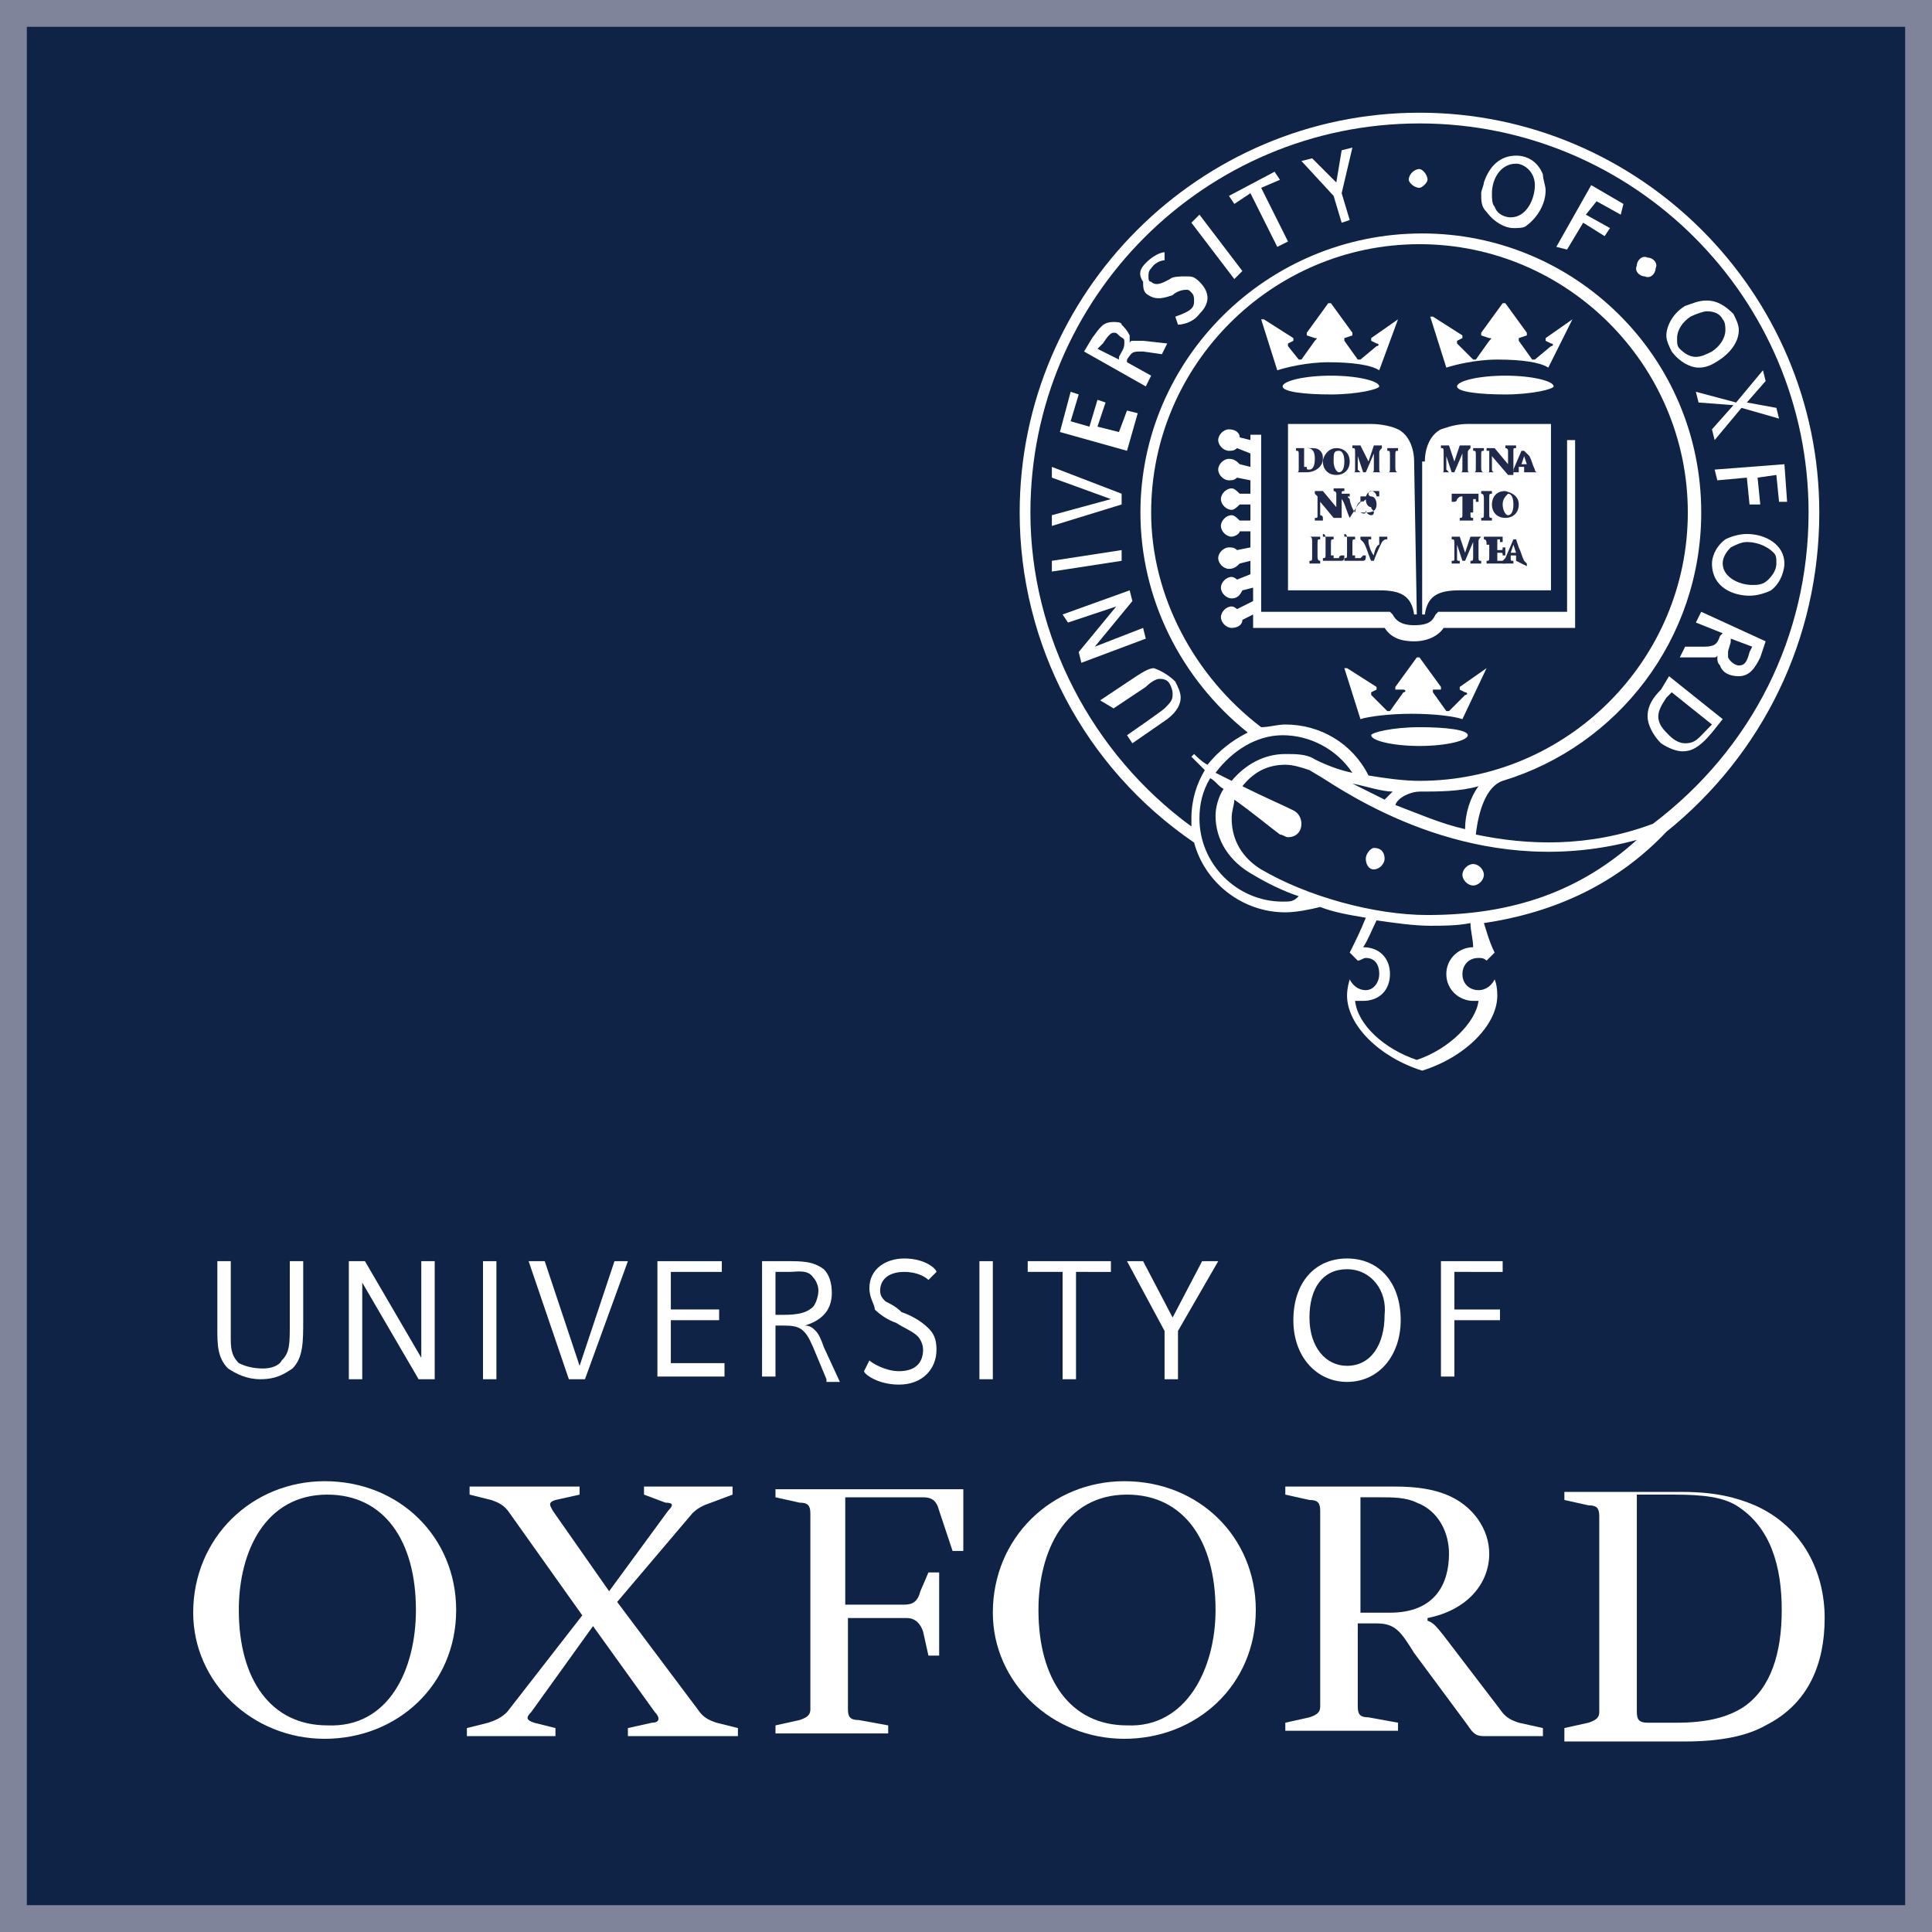 <?xml version="1.0" encoding="utf-8"?>
<!-- Generator: Adobe Illustrator 19.0.0, SVG Export Plug-In . SVG Version: 6.00 Build 0)  -->
<!DOCTYPE svg PUBLIC "-//W3C//DTD SVG 1.1//EN" "http://www.w3.org/Graphics/SVG/1.1/DTD/svg11.dtd">
<svg version="1.1" id="Layer_1" xmlns="http://www.w3.org/2000/svg" xmlns:xlink="http://www.w3.org/1999/xlink" x="0px" y="0px"
	 viewBox="0 0 72 72" enable-background="new 0 0 72 72" xml:space="preserve">
<rect x="0" y="0" width="72" height="72" fill="#333333" stroke="none"/>
<g id="XMLID_2_">
	<rect id="XMLID_183_" x="0.5" y="0.5" fill="#0E2346" stroke="#7F849A" stroke-miterlimit="10" width="71" height="71"/>
	<g id="XMLID_141_">
		<g id="XMLID_168_">
			<path id="XMLID_180_" fill="#FFFFFF" d="M17,60c0,2.8-2.2,4.8-4.9,4.8c-2.7,0-4.9-2.1-4.9-4.7c0-2.8,2.2-4.9,4.9-4.9
				C14.9,55.2,17,57.3,17,60L17,60L17,60z M15.5,60c0-2.6-1.2-4.3-3.3-4.3c-2.3,0-3.3,2.1-3.3,4.3c0,2.6,1.2,4.3,3.3,4.3
				C14.5,64.4,15.5,62.2,15.5,60L15.5,60L15.5,60z"/>
			<path id="XMLID_177_" fill="#FFFFFF" d="M46.8,60c0,2.8-2.2,4.8-4.9,4.8c-2.7,0-4.9-2.1-4.9-4.7c0-2.8,2.2-4.9,4.9-4.9
				C44.7,55.2,46.8,57.3,46.8,60L46.8,60L46.8,60z M45.3,60c0-2.6-1.2-4.3-3.3-4.3c-2.3,0-3.3,2.1-3.3,4.3c0,2.6,1.2,4.3,3.3,4.3
				C44.2,64.4,45.3,62.2,45.3,60L45.3,60L45.3,60z"/>
			<path id="XMLID_174_" fill="#FFFFFF" d="M50.6,60.1h1.2c1.7,0,2.2-1.1,2.2-2.2c0-0.8-0.4-1.6-1.2-1.9c-0.4-0.2-0.9-0.2-1.4-0.2
				h-0.7V60.1L50.6,60.1z M52.7,61.6c-0.5-0.8-0.7-1.1-1.4-1.1h-0.7v3.1c0,0.3,0.1,0.4,0.4,0.4l1.1,0.2v0.3h-4.2v-0.3l0.9-0.2
				c0.3-0.1,0.4-0.2,0.4-0.4v-7.3c0-0.3-0.1-0.4-0.4-0.4l-0.9-0.2v-0.3H52c0.8,0,1.4,0.1,1.9,0.3c1,0.4,1.6,1.3,1.6,2.2
				c0,1.1-0.8,2.1-2.3,2.4v0.1c0.3,0.1,0.4,0.3,1.4,1.6l1.3,1.7c0.2,0.3,0.4,0.4,0.7,0.5l0.9,0.2v0.3h-2.2c-0.3,0-0.4-0.1-0.6-0.4
				L52.7,61.6L52.7,61.6z"/>
			<path id="XMLID_173_" fill="#FFFFFF" d="M34.6,58.6h0.4v3.1h-0.4l-0.2-0.9c-0.1-0.3-0.3-0.5-0.6-0.5h-2.2v3.4
				c0,0.3,0.1,0.4,0.4,0.4l1.1,0.2v0.3h-4.2v-0.3l0.9-0.2c0.3-0.1,0.4-0.2,0.4-0.4v-7.3c0-0.3-0.1-0.4-0.4-0.4l-0.9-0.2v-0.3h7v2.3
				h-0.4L35,56.3c-0.1-0.4-0.3-0.5-0.6-0.5h-2.9v4h2.2c0.3,0,0.5-0.1,0.6-0.5L34.6,58.6L34.6,58.6z"/>
			<path id="XMLID_170_" fill="#FFFFFF" d="M58.3,64.7v-0.3l0.9-0.2c0.3-0.1,0.4-0.2,0.4-0.4v-7.3c0-0.3-0.1-0.4-0.4-0.4l-0.9-0.2
				v-0.3h4.4c1.2,0,2,0.2,2.7,0.5c1.8,0.8,2.6,2.5,2.6,4.2c0,1.7-0.6,3.2-2.2,4c-0.7,0.4-1.7,0.6-3,0.6H58.3L58.3,64.7z M61,55.8v8
				c0,0.3,0.1,0.4,0.4,0.4h1.1c1.1,0,1.9-0.2,2.5-0.6c1-0.7,1.4-2,1.4-3.6c0-1.6-0.4-3.1-1.7-3.9c-0.5-0.3-1.2-0.4-2.3-0.4H61
				L61,55.8z"/>
			<path id="XMLID_169_" fill="#FFFFFF" d="M20.7,64.4v0.3h-3.3v-0.3l0.8-0.2c0.3-0.1,0.5-0.2,0.7-0.4l2.8-3.6L19,56.4
				c-0.2-0.3-0.4-0.4-0.7-0.5l-0.8-0.2v-0.3h4.1v0.3l-0.9,0.2c-0.3,0.1-0.2,0.2-0.1,0.4l2.1,3h0l2.2-3c0.2-0.2,0.2-0.3-0.1-0.3
				L24,55.7v-0.3h3.3v0.3L26.5,56c-0.3,0.1-0.5,0.2-0.7,0.4L23,59.7l3,4c0.2,0.3,0.4,0.4,0.7,0.5l0.8,0.2v0.3h-4.1v-0.3l0.9-0.2
				c0.3,0,0.3-0.2,0.1-0.4l-2.3-3.2h0l-2.3,3.2c-0.2,0.2-0.2,0.3,0.1,0.4L20.7,64.4L20.7,64.4z"/>
		</g>
		<path id="XMLID_166_" fill="#FFFFFF" d="M10.9,51c-0.3,0.2-0.6,0.4-1.2,0.4c-0.5,0-0.9-0.2-1.2-0.4c-0.4-0.4-0.4-0.9-0.4-1.5V47
			h0.5v2.8c0,0.4,0,0.7,0.3,1C9.1,50.9,9.4,51,9.8,51c0.3,0,0.6-0.1,0.7-0.3c0.3-0.3,0.3-0.6,0.3-1.4V47h0.5v2.2
			C11.3,50,11.3,50.6,10.9,51z"/>
		<path id="XMLID_164_" fill="#FFFFFF" d="M15.6,51.4l-2.1-3.6l0,3.6H13V47h0.6l2.1,3.6l0-3.6h0.5v4.4H15.6z"/>
		<path id="XMLID_162_" fill="#FFFFFF" d="M18,51.4V47h0.5v4.4H18z"/>
		<path id="XMLID_160_" fill="#FFFFFF" d="M21.8,51.4h-0.6L19.7,47h0.6l1.3,3.9l1.3-3.9h0.5L21.8,51.4z"/>
		<path id="XMLID_158_" fill="#FFFFFF" d="M24.5,51.4V47h2.4v0.4h-1.9v1.4h1.8v0.4h-1.8v1.6H27v0.5H24.5z"/>
		<path id="XMLID_155_" fill="#FFFFFF" d="M30.3,47.6c-0.2-0.3-0.6-0.2-0.9-0.2h-0.5V49h0.2c0.4,0,0.9,0,1.2-0.3
			c0.1-0.1,0.2-0.4,0.2-0.6C30.5,47.9,30.4,47.7,30.3,47.6z M30.8,51.4l-0.5-1.2c-0.3-0.7-0.5-0.8-1.1-0.8h-0.3v1.9h-0.5V47h0.9
			c0.6,0,1,0,1.4,0.3c0.2,0.2,0.3,0.5,0.3,0.9c0,0.3-0.1,0.6-0.3,0.8c-0.2,0.2-0.4,0.3-0.7,0.4c0.2,0,0.3,0.1,0.4,0.2
			c0.1,0.1,0.2,0.3,0.3,0.6l0.6,1.3H30.8z"/>
		<path id="XMLID_153_" fill="#FFFFFF" d="M36.5,51.4V47H37v4.4H36.5z"/>
		<path id="XMLID_151_" fill="#FFFFFF" d="M40.1,47.4v4h-0.5v-4h-1.3V47h3.1v0.4H40.1z"/>
		<path id="XMLID_149_" fill="#FFFFFF" d="M43.9,49.6v1.8h-0.5v-1.8L42,47h0.6l1.1,2.1l1.1-2.1h0.6L43.9,49.6z"/>
		<path id="XMLID_146_" fill="#FFFFFF" d="M50.2,47.3c-0.9,0-1.4,0.7-1.4,1.8c0,1.1,0.6,1.8,1.4,1.8c0.9,0,1.4-0.8,1.4-1.9
			C51.7,48.1,51.1,47.3,50.2,47.3z M50.2,51.5c-1.1,0-2-0.9-2-2.3c0-1.4,0.8-2.3,2-2.3c1.2,0,2,0.9,2,2.3
			C52.2,50.5,51.4,51.5,50.2,51.5z"/>
		<path id="XMLID_144_" fill="#FFFFFF" d="M54.2,47.4v1.4h1.7v0.4h-1.7v2.1h-0.5V47H56v0.4H54.2z"/>
		<path id="XMLID_142_" fill="#FFFFFF" d="M32.4,48c0-0.7,0.6-1.1,1.3-1.1c0.8,0,1.2,0.4,1.2,0.5l-0.3,0.3c-0.1-0.1-0.4-0.3-0.9-0.3
			c-0.6,0-0.9,0.3-0.9,0.7c0,0.2,0.1,0.3,0.2,0.4c0.2,0.1,0.4,0.2,0.6,0.4c0.3,0.1,0.7,0.3,1,0.6c0.2,0.2,0.3,0.4,0.3,0.8
			c0,0.7-0.5,1.3-1.4,1.3c-0.8,0-1.3-0.4-1.3-0.5l0.2-0.4c0.1,0.1,0.6,0.4,1.1,0.4c0.7,0,0.9-0.4,0.9-0.8c0-0.2-0.1-0.4-0.2-0.5
			c-0.2-0.2-0.5-0.3-0.8-0.5c-0.3-0.1-0.6-0.3-0.8-0.5C32.6,48.6,32.4,48.4,32.4,48z"/>
	</g>
	<g id="XMLID_3_">
		<path id="XMLID_140_" fill="#FFFFFF" d="M52.7,17.2c0-0.5-0.2-1-0.6-1.2c-0.2-0.1-0.6-0.2-1-0.2H48V22h3.4c0.8,0,1.2,0.2,1.3,0.9
			h0.1L52.7,17.2z"/>
		<path id="XMLID_139_" fill="#FFFFFF" d="M53.1,17.2c0-0.5,0.2-1,0.6-1.2c0.3-0.1,0.6-0.2,1-0.2h3.1V22h-3.4
			c-0.8,0-1.2,0.2-1.3,0.9h-0.1V17.2z"/>
		<path id="XMLID_138_" fill="#FFFFFF" d="M58.4,16.2c0,0,0,6.2,0,6.6c-0.4,0-4.8,0-4.8,0l-0.1,0.1c-0.1,0.2-0.2,0.4-0.8,0.4
			c-0.5,0-0.7-0.2-0.8-0.4l-0.1-0.1c0,0-4.4,0-4.8,0c0-0.4,0-6.6,0-6.6h-0.4v0.2l-0.4-0.1c0-0.2-0.2-0.3-0.4-0.3
			c-0.2,0-0.4,0.2-0.4,0.4c0,0.2,0.2,0.4,0.4,0.4c0.1,0,0.2,0,0.3-0.1l0.5,0.2v0.5l-0.4-0.1c-0.1-0.1-0.2-0.2-0.4-0.2
			c-0.2,0-0.4,0.2-0.4,0.4c0,0.2,0.2,0.4,0.4,0.4c0.1,0,0.2,0,0.3-0.1l0.5,0.1v0.5l-0.4,0c-0.1-0.1-0.2-0.2-0.3-0.2
			c-0.2,0-0.4,0.2-0.4,0.4c0,0.2,0.2,0.4,0.4,0.4c0.1,0,0.2-0.1,0.3-0.2l0.4,0v0.6l-0.4,0c-0.1-0.1-0.2-0.2-0.3-0.2
			c-0.2,0-0.4,0.2-0.4,0.4c0,0.2,0.2,0.4,0.4,0.4c0.1,0,0.3-0.1,0.3-0.2l0.4,0v0.6l-0.5,0.1c-0.1-0.1-0.2-0.1-0.3-0.1
			c-0.2,0-0.4,0.2-0.4,0.4c0,0.2,0.2,0.4,0.4,0.4c0.2,0,0.3-0.1,0.4-0.2l0.4-0.1v0.5l-0.5,0.2c-0.1-0.1-0.2-0.1-0.2-0.1
			c-0.2,0-0.4,0.2-0.4,0.4c0,0.2,0.2,0.4,0.4,0.4c0.2,0,0.3-0.1,0.4-0.3l0.4-0.1v0.5l-0.6,0.3c0,0-0.1-0.1-0.2-0.1
			c-0.2,0-0.4,0.2-0.4,0.4c0,0.2,0.2,0.4,0.4,0.4c0.2,0,0.4-0.1,0.4-0.3l0.4-0.2v0.5c0,0,4.7,0,4.9,0c0.2,0.3,0.5,0.5,1.1,0.5
			c0.5,0,0.9-0.2,1.1-0.5c0.2,0,4.9,0,4.9,0v-7H58.4z"/>
		<g id="XMLID_135_">
			<path id="XMLID_137_" fill="#FFFFFF" d="M49.6,14c-1,0-1.8,0.2-1.8,0.4c0,0.2,0.8,0.3,1.8,0.3c1,0,1.8-0.2,1.8-0.3
				C51.4,14.2,50.6,14,49.6,14z"/>
			<path id="XMLID_136_" fill="#FFFFFF" d="M52.1,11.9l-1,0.7l0,0.1l0.2,0.1c0.1,0,0.1,0.1,0,0.1l-0.6,0.5l-0.1,0l-0.5-0.7
				c0,0,0-0.1,0-0.1l0.3-0.1v-0.1l-0.8-1.1h-0.1l-0.8,1.1v0.1l0.3,0.1c0.1,0,0.1,0,0,0.1l-0.5,0.7l-0.1,0L48,12.9c0,0,0-0.1,0-0.1
				l0.2-0.1l0-0.1l-1.1-0.7l-0.1,0l0.6,1.9c0.3-0.1,1.1-0.3,1.9-0.3c0.9,0,1.6,0.1,1.9,0.3L52.1,11.9L52.1,11.9z"/>
		</g>
		<g id="XMLID_132_">
			<path id="XMLID_134_" fill="#FFFFFF" d="M52.9,27.1c-1,0-1.8,0.2-1.8,0.3c0,0.2,0.8,0.4,1.8,0.4c1,0,1.8-0.2,1.8-0.4
				C54.7,27.2,53.9,27.1,52.9,27.1z"/>
			<path id="XMLID_133_" fill="#FFFFFF" d="M55.4,24.9l-1,0.7l0,0.1l0.2,0.1c0.1,0,0.1,0.1,0,0.1l-0.6,0.6l-0.1,0l-0.5-0.7
				c0,0,0-0.1,0-0.1l0.3,0v-0.1l-0.8-1.1h-0.1L52,25.6v0.1l0.3,0c0.1,0,0.1,0.1,0,0.1l-0.5,0.7l-0.1,0l-0.6-0.6c0,0,0,0,0-0.1
				l0.2-0.1l0-0.1l-1.1-0.7l-0.1,0l0.6,1.9c0.3-0.1,1.1-0.2,1.9-0.2c0.9,0,1.6,0.1,1.9,0.2L55.4,24.9L55.4,24.9z"/>
		</g>
		<g id="XMLID_129_">
			<path id="XMLID_131_" fill="#FFFFFF" d="M56.1,14c-1,0-1.8,0.2-1.8,0.4c0,0.2,0.8,0.3,1.8,0.3c1,0,1.8-0.2,1.8-0.3
				C57.9,14.2,57.1,14,56.1,14z"/>
			<path id="XMLID_130_" fill="#FFFFFF" d="M58.6,11.9l-1,0.7l0,0.1l0.2,0.1c0.1,0,0.1,0.1,0,0.1l-0.6,0.5l-0.1,0l-0.5-0.7
				c0,0,0-0.1,0-0.1l0.3-0.1v-0.1l-0.8-1.1H56l-0.8,1.1v0.1l0.3,0.1c0.1,0,0.1,0,0,0.1l-0.5,0.7l-0.1,0l-0.6-0.6c0,0,0-0.1,0-0.1
				l0.2-0.1l0-0.1l-1.1-0.7l-0.1,0l0.6,1.9c0.3-0.1,1.1-0.3,1.9-0.3c0.9,0,1.6,0.1,1.9,0.3L58.6,11.9L58.6,11.9z"/>
		</g>
		<g id="XMLID_118_">
			<path id="XMLID_126_" fill="#1F294B" d="M48.8,16.7c0.2,0,0.3,0,0.4,0.1c0.1,0.1,0.1,0.2,0.1,0.3c0,0.3-0.3,0.5-0.6,0.5h-0.4v0
				c0.1,0,0.1,0,0.1-0.2V17c0-0.2,0-0.2-0.1-0.2v-0.1H48.8z M48.7,17.4c0,0.1,0,0.1,0.1,0.1c0.1,0,0.2-0.1,0.2-0.4
				c0-0.3-0.1-0.4-0.3-0.4c0,0-0.1,0-0.1,0c0,0,0,0,0,0.1V17.4z"/>
			<path id="XMLID_123_" fill="#1F294B" d="M50.3,17.2c0,0.3-0.2,0.5-0.5,0.5c-0.3,0-0.5-0.2-0.5-0.5c0-0.2,0.2-0.5,0.5-0.5
				C50.1,16.7,50.3,16.9,50.3,17.2z M49.7,17.2c0,0.2,0.1,0.4,0.2,0.4c0.1,0,0.2-0.1,0.2-0.4c0-0.3-0.1-0.4-0.2-0.4
				C49.7,16.8,49.7,16.9,49.7,17.2z"/>
			<path id="XMLID_121_" fill="#1F294B" d="M51.5,16.7L51.5,16.7c-0.1,0.1-0.1,0.1-0.1,0.2l0,0.5c0,0.2,0,0.2,0.1,0.2v0h-0.4v0
				c0.1,0,0.1,0,0.1-0.2l0-0.5h0l-0.3,0.7h-0.1L50.6,17h0l0,0.3c0,0.1,0,0.2,0,0.2c0,0,0,0,0.1,0.1v0h-0.3v0c0.1,0,0.1,0,0.1-0.1
				c0-0.1,0-0.1,0-0.3l0-0.3c0-0.2,0-0.2-0.1-0.2v-0.1h0.3l0.3,0.6l0.2-0.6H51.5z"/>
			<path id="XMLID_119_" fill="#1F294B" d="M52,17.4c0,0.1,0,0.2,0.1,0.2v0h-0.4v0c0.1,0,0.1,0,0.1-0.2V17c0-0.2,0-0.2-0.1-0.2v-0.1
				h0.4v0.1c-0.1,0-0.1,0-0.1,0.2V17.4z"/>
		</g>
		<g id="XMLID_111_">
			<path id="XMLID_116_" fill="#1F294B" d="M49.8,19.3h-0.1l-0.5-0.6h0v0.2c0,0.1,0,0.2,0,0.3c0,0,0.1,0,0.1,0.1v0.1h-0.3v-0.1
				c0.1,0,0.1,0,0.1-0.1c0-0.1,0-0.1,0-0.3v-0.2c0-0.1,0-0.1,0-0.2c0,0,0,0-0.1-0.1v-0.1h0.3l0.5,0.6h0v-0.2c0-0.1,0-0.2,0-0.3
				c0-0.1-0.1-0.1-0.1-0.1v-0.1h0.4v0.1c-0.1,0-0.1,0-0.1,0.1c0,0,0,0.1,0,0.3V19.3z"/>
			<path id="XMLID_114_" fill="#1F294B" d="M50.3,19.3c-0.1-0.2-0.2-0.6-0.3-0.7c0-0.1-0.1-0.1-0.1-0.1v-0.1h0.4v0.1l0,0
				c-0.1,0-0.1,0,0,0.1c0,0.1,0.1,0.4,0.2,0.5c0-0.1,0.1-0.4,0.2-0.4c0-0.1,0-0.1,0-0.1l0,0v-0.1h0.3v0.1c-0.1,0-0.1,0-0.2,0.1
				C50.7,18.6,50.5,19,50.3,19.3L50.3,19.3z"/>
			<path id="XMLID_112_" fill="#1F294B" d="M50.9,19c0,0.1,0.1,0.2,0.2,0.2c0.1,0,0.1-0.1,0.1-0.1c0-0.1-0.1-0.1-0.1-0.2l0,0
				c-0.1,0-0.2-0.1-0.2-0.3c0-0.2,0.1-0.3,0.3-0.3c0,0,0.1,0,0.1,0c0,0,0,0,0.1,0c0,0,0,0.1,0,0.2l-0.1,0c0-0.1-0.1-0.2-0.2-0.2
				c-0.1,0-0.1,0.1-0.1,0.1c0,0.1,0.1,0.1,0.1,0.1l0,0c0.1,0,0.2,0.1,0.2,0.3c0,0.2-0.1,0.3-0.4,0.3c-0.1,0-0.1,0-0.1,0
				c0,0-0.1,0-0.1,0C50.9,19.2,50.9,19.1,50.9,19L50.9,19z"/>
		</g>
		<g id="XMLID_102_">
			<path id="XMLID_109_" fill="#1F294B" d="M49.1,20.7c0,0.1,0,0.2,0.1,0.2v0.1h-0.4v-0.1c0.1,0,0.1,0,0.1-0.2v-0.5
				c0-0.1,0-0.2-0.1-0.2V20h0.4v0.1c-0.1,0-0.1,0-0.1,0.2V20.7z"/>
			<path id="XMLID_107_" fill="#1F294B" d="M49.7,20.7c0,0.1,0,0.1,0,0.1c0,0,0.1,0,0.1,0c0,0,0.1,0,0.1,0c0,0,0-0.1,0.1-0.1l0.1,0
				c0,0.1,0,0.2-0.1,0.2h-0.7v-0.1c0.1,0,0.1,0,0.1-0.2v-0.5c0-0.1,0-0.2-0.1-0.2V20h0.4v0.1c-0.1,0-0.1,0-0.1,0.2V20.7z"/>
			<path id="XMLID_105_" fill="#1F294B" d="M50.5,20.7c0,0.1,0,0.1,0,0.1c0,0,0.1,0,0.1,0c0.1,0,0.1,0,0.1,0c0,0,0.1-0.1,0.1-0.1
				l0.1,0c0,0.1,0,0.2-0.1,0.2h-0.7v-0.1c0.1,0,0.1,0,0.1-0.2v-0.5c0-0.1,0-0.2-0.1-0.2V20h0.4v0.1c-0.1,0-0.1,0-0.1,0.2V20.7z"/>
			<path id="XMLID_103_" fill="#1F294B" d="M51.1,20.9c-0.1-0.2-0.2-0.6-0.3-0.7c-0.1-0.1-0.1-0.1-0.1-0.1V20h0.4v0.1l-0.1,0
				c0,0,0,0,0,0.1c0,0.1,0.1,0.4,0.2,0.5c0-0.1,0.1-0.4,0.2-0.4c0-0.1,0-0.1,0-0.1l0,0V20h0.3v0.1c-0.1,0-0.1,0-0.2,0.1
				c0,0-0.2,0.4-0.3,0.7H51.1z"/>
		</g>
		<g id="XMLID_92_">
			<path id="XMLID_100_" fill="#1F294B" d="M54.8,16.7L54.8,16.7c-0.1,0.1-0.1,0.1-0.1,0.2l0,0.5c0,0.2,0,0.2,0.1,0.2v0h-0.4v0
				c0.1,0,0.1,0,0.1-0.2l0-0.5h0l-0.3,0.7h-0.1L53.9,17h0l0,0.3c0,0.1,0,0.2,0,0.2c0,0,0,0,0.1,0.1v0h-0.3v0c0.1,0,0.1,0,0.1-0.1
				c0-0.1,0-0.1,0-0.3l0-0.3c0-0.2,0-0.2-0.1-0.2v-0.1H54l0.2,0.6l0.2-0.6H54.8z"/>
			<path id="XMLID_98_" fill="#1F294B" d="M55.2,17.4c0,0.1,0,0.2,0.1,0.2v0h-0.4v0c0.1,0,0.1,0,0.1-0.2V17c0-0.2,0-0.2-0.1-0.2
				v-0.1h0.4v0.1c-0.1,0-0.1,0-0.1,0.2V17.4z"/>
			<path id="XMLID_96_" fill="#1F294B" d="M56.3,17.7h-0.1L55.6,17h0v0.2c0,0.1,0,0.2,0,0.3c0,0,0,0.1,0.1,0.1v0h-0.3v0
				c0.1,0,0.1,0,0.1-0.1c0-0.1,0-0.1,0-0.3V17c0-0.1,0-0.1,0-0.2c0,0-0.1,0-0.1,0v-0.1h0.3l0.5,0.6h0v-0.2c0-0.1,0-0.2,0-0.3
				c0-0.1-0.1-0.1-0.1-0.1v-0.1h0.4v0.1c-0.1,0-0.1,0-0.1,0.1c0,0,0,0.1,0,0.3V17.7z"/>
			<path id="XMLID_93_" fill="#1F294B" d="M56.8,17.6L56.8,17.6C56.9,17.6,56.9,17.6,56.8,17.6l0-0.2h-0.2l0,0.1c0,0.1,0,0.1,0,0.1
				l0,0v0h-0.3v0c0.1,0,0.1,0,0.1-0.1l0.3-0.7l0.1,0L57,17c0.1,0.2,0.1,0.3,0.2,0.5c0,0.1,0.1,0.1,0.1,0.1v0L56.8,17.6L56.8,17.6z
				 M56.7,17.3h0.2L56.8,17h0L56.7,17.3z"/>
		</g>
		<g id="XMLID_84_">
			<path id="XMLID_90_" fill="#1F294B" d="M54.8,19.1c0,0.2,0,0.2,0.1,0.2v0.1h-0.5v-0.1c0.1,0,0.1,0,0.1-0.2v-0.6h0
				c-0.1,0-0.1,0-0.2,0.1c0,0,0,0.1-0.1,0.1h-0.1c0-0.1,0-0.2,0-0.3h0c0,0,0,0,0.1,0H55c0,0,0,0,0,0h0.1c0,0.1,0,0.2,0,0.3l-0.1,0
				c0-0.1,0-0.1,0-0.1c0,0-0.1,0-0.1,0h0V19.1z"/>
			<path id="XMLID_88_" fill="#1F294B" d="M55.5,19.1c0,0.2,0,0.2,0.1,0.2v0.1h-0.4v-0.1c0.1,0,0.1,0,0.1-0.2v-0.5
				c0-0.1,0-0.2-0.1-0.2v-0.1h0.4v0.1c-0.1,0-0.1,0-0.1,0.2V19.1z"/>
			<path id="XMLID_85_" fill="#1F294B" d="M56.6,18.8c0,0.3-0.2,0.5-0.5,0.5c-0.3,0-0.5-0.2-0.5-0.5c0-0.2,0.1-0.5,0.5-0.5
				C56.5,18.4,56.6,18.6,56.6,18.8z M56,18.8c0,0.2,0.1,0.4,0.2,0.4c0.1,0,0.2-0.1,0.2-0.4c0-0.3-0.1-0.4-0.2-0.4
				C56.1,18.5,56,18.6,56,18.8z"/>
		</g>
		<g id="XMLID_76_">
			<path id="XMLID_82_" fill="#1F294B" d="M55.2,20L55.2,20c-0.1,0.1-0.1,0.1-0.1,0.2l0,0.5c0,0.2,0,0.2,0.1,0.2v0.1h-0.4v-0.1
				c0.1,0,0.1,0,0.1-0.2l0-0.5h0l-0.3,0.7h-0.1l-0.2-0.6h0l0,0.3c0,0.1,0,0.2,0,0.2c0,0.1,0,0.1,0.1,0.1v0.1h-0.3v-0.1
				c0.1,0,0.1,0,0.1-0.1c0,0,0-0.1,0-0.2l0-0.3c0-0.2,0-0.2-0.1-0.2V20h0.3l0.2,0.6l0.2-0.6H55.2z"/>
			<path id="XMLID_80_" fill="#1F294B" d="M55.4,20.3c0-0.1,0-0.2-0.1-0.2V20H56c0,0,0,0.1,0,0.2l-0.1,0c0-0.1,0-0.1,0-0.1
				c0,0-0.1,0-0.1,0h0c0,0,0,0,0,0.1v0.3h0.1c0.1,0,0.1,0,0.1-0.1h0.1v0.3h-0.1c0-0.1,0-0.1-0.1-0.1h-0.1v0.2c0,0.1,0,0.1,0,0.1
				c0,0,0.1,0,0.1,0c0.1,0,0.1,0,0.1,0c0,0,0.1-0.1,0.1-0.1l0.1,0c0,0.1,0,0.2-0.1,0.2h-0.7v-0.1c0.1,0,0.1,0,0.1-0.2V20.3z"/>
			<path id="XMLID_77_" fill="#1F294B" d="M56.5,20.9L56.5,20.9C56.6,20.9,56.6,20.9,56.5,20.9l0-0.2h-0.2l0,0.1
				c0,0.1,0,0.1,0.1,0.1l0,0v0.1H56v-0.1c0.1,0,0.1,0,0.1-0.1l0.3-0.7l0.1,0l0.1,0.3c0.1,0.2,0.1,0.3,0.2,0.5
				c0.1,0.1,0.1,0.1,0.1,0.1v0.1L56.5,20.9L56.5,20.9z M56.3,20.6h0.2l-0.1-0.3h0L56.3,20.6z"/>
		</g>
		<path id="XMLID_75_" fill="#FFFFFF" d="M51.6,32c0,0.2-0.2,0.4-0.4,0.4c-0.2,0-0.3-0.2-0.3-0.4c0-0.2,0.2-0.4,0.3-0.4
			C51.5,31.6,51.6,31.8,51.6,32z"/>
		<path id="XMLID_74_" fill="#FFFFFF" d="M55.3,32.6c0,0.2-0.2,0.4-0.4,0.4c-0.2,0-0.4-0.2-0.4-0.4c0-0.2,0.2-0.4,0.4-0.4
			C55.1,32.2,55.3,32.4,55.3,32.6z"/>
		<path id="XMLID_73_" fill="#FFFFFF" d="M41.3,12.4L41.3,12.4L41.3,12.4z"/>
		<path id="XMLID_72_" fill="#FFFFFF" d="M56.4,5.9L56.4,5.9L56.4,5.9z"/>
		<path id="XMLID_71_" fill="#FFFFFF" d="M62.2,13.1L62.2,13.1L62.2,13.1z"/>
		<path id="XMLID_70_" fill="#FFFFFF" d="M65,24.7L65,24.7L65,24.7z"/>
		<path id="XMLID_69_" fill="#FFFFFF" d="M53.2,6.7C53.2,6.8,53,7,52.9,7c-0.2,0-0.4-0.2-0.4-0.3c0-0.2,0.2-0.4,0.4-0.4
			C53,6.3,53.2,6.5,53.2,6.7z"/>
		<path id="XMLID_68_" fill="#FFFFFF" d="M61.7,10c0,0.2-0.2,0.4-0.4,0.3c-0.2,0-0.4-0.2-0.3-0.4c0-0.2,0.2-0.4,0.4-0.3
			C61.6,9.6,61.8,9.8,61.7,10z"/>
		<g id="XMLID_65_">
			<path id="XMLID_66_" fill="#FFFFFF" d="M43.8,25.4c0.1,0.2,0.2,0.4,0.2,0.6c0,0.2-0.1,0.5-0.5,0.8l-1.3,0.9l-0.2-0.3
				c0,0,1.3-0.9,1.4-1c0.2-0.2,0.3-0.3,0.3-0.5c0-0.1,0-0.2-0.1-0.4c-0.1-0.2-0.3-0.2-0.4-0.2c-0.1,0-0.3,0.1-0.5,0.3l-1.2,0.8
				L41,26.1l1.2-0.8c0.3-0.2,0.6-0.4,0.8-0.4C43.3,25,43.6,25.2,43.8,25.4z"/>
		</g>
		<g id="XMLID_62_">
			<path id="XMLID_63_" fill="#FFFFFF" d="M39.6,22.9l2.5-0.9l0.1,0.4l-1.4,1.7l1.8-0.7l0.1,0.4l-2.4,0.9l-0.1-0.4l1.4-1.7l-1.8,0.6
				L39.6,22.9z"/>
		</g>
		<g id="XMLID_59_">
			<path id="XMLID_60_" fill="#FFFFFF" d="M39.2,20.9l2.6-0.4l0,0.4l-2.6,0.4L39.2,20.9z"/>
		</g>
		<g id="XMLID_56_">
			<path id="XMLID_57_" fill="#FFFFFF" d="M39.2,17.8l0-0.4l2.6,1l0,0.4l-2.6,0.8l0-0.4l2.2-0.6L39.2,17.8z"/>
		</g>
		<path id="XMLID_53_" fill="#FFFFFF" d="M41.5,12c-0.4,0-0.5,0.2-0.8,0.6l-0.3,0.5l2.3,1.3l0.2-0.4L42,13.5l0-0.1
			c0.2-0.3,0.2-0.3,0.6-0.3l0.7,0.1l0.2-0.4l-0.9-0.1c-0.2,0-0.3,0-0.4,0c0,0-0.1,0-0.1,0.1c0-0.1,0-0.1,0-0.1c0-0.1,0-0.1,0-0.2
			c-0.1-0.2-0.2-0.3-0.3-0.4C41.8,12,41.6,12,41.5,12z M41.1,12.8c0.2-0.3,0.3-0.4,0.4-0.4c0.1,0,0.1,0,0.2,0.1
			c0.1,0.1,0.2,0.1,0.2,0.2c0,0,0,0.1,0,0.1c0,0.2-0.1,0.3-0.2,0.5l0,0.1L40.9,13L41.1,12.8z"/>
		<g id="XMLID_50_">
			<path id="XMLID_51_" fill="#FFFFFF" d="M44.4,8.3L44.7,8l1.6,2.1L46,10.4L44.4,8.3z"/>
		</g>
		<g id="XMLID_47_">
			<path id="XMLID_48_" fill="#FFFFFF" d="M45.8,7.3l1.7-0.9l0.2,0.3L47,7l1,2l-0.4,0.2l-1-2L46,7.6L45.8,7.3z"/>
		</g>
		<g id="XMLID_44_">
			<path id="XMLID_45_" fill="#FFFFFF" d="M50,5.6l0.4-0.1l-0.4,1.7l0.3,1L50,8.3l-0.3-1l-1.2-1.3l0.4-0.1l0.9,0.9L50,5.6z"/>
		</g>
		<g id="XMLID_41_">
			<path id="XMLID_42_" fill="#FFFFFF" d="M58,9.2l1.3-2.3l1.2,0.7L60.4,8l-0.9-0.5L59.1,8L60,8.5l-0.2,0.3l-0.8-0.5l-0.6,1L58,9.2z
				"/>
		</g>
		<g id="XMLID_38_">
			<path id="XMLID_39_" fill="#FFFFFF" d="M64.7,15l1-1.2l0.1,0.4l-0.7,0.8l1.1,0.2l0.1,0.4l-1.4-0.4l-1,1.2l-0.1-0.4l0.8-0.9
				L63.3,15l-0.1-0.4L64.7,15z"/>
		</g>
		<g id="XMLID_35_">
			<path id="XMLID_36_" fill="#FFFFFF" d="M63.9,17.5l2.6-0.2l0.1,1.4l-0.3,0l-0.1-1l-0.7,0.1l0.1,1l-0.4,0l-0.1-1L64,17.9
				L63.9,17.5z"/>
		</g>
		<path id="XMLID_32_" fill="#FFFFFF" d="M65.1,19.9c-0.3,0-0.6,0.1-0.8,0.2c-0.4,0.3-0.5,0.7-0.5,0.9c0,0.9,0.8,1.2,1.4,1.2
			c0.3,0,0.6-0.1,0.8-0.2c0.4-0.3,0.5-0.8,0.5-1C66.5,20.3,65.8,19.9,65.1,19.9z M65.3,21.8c-0.5,0-1.1-0.3-1.1-0.8
			c0-0.2,0.1-0.4,0.3-0.6c0.2-0.1,0.4-0.2,0.6-0.2c0.3,0,0.7,0.1,1,0.4c0.1,0.1,0.1,0.2,0.1,0.4c0,0.2-0.1,0.4-0.3,0.6
			C65.7,21.8,65.5,21.8,65.3,21.8z"/>
		<path id="XMLID_29_" fill="#FFFFFF" d="M63.6,11.2c-0.3,0-0.5,0.1-0.8,0.2c-0.5,0.3-0.7,0.8-0.7,1.1c0,0.2,0.1,0.4,0.2,0.6
			c0.3,0.4,0.7,0.6,1,0.6c0.3,0,0.5-0.1,0.8-0.3c0.3-0.2,0.7-0.6,0.7-1.1c0-0.2-0.1-0.4-0.2-0.6C64.3,11.4,64,11.2,63.6,11.2z
			 M63.2,13.3c-0.2,0-0.4-0.1-0.6-0.3c-0.1-0.1-0.1-0.2-0.1-0.4c0-0.3,0.2-0.6,0.5-0.8c0.2-0.1,0.5-0.2,0.6-0.2
			c0.3,0,0.5,0.1,0.6,0.3c0.1,0.1,0.1,0.3,0.1,0.4c0,0.3-0.2,0.6-0.5,0.8C63.6,13.2,63.4,13.3,63.2,13.3z"/>
		<path id="XMLID_26_" fill="#FFFFFF" d="M56.5,5.8c-0.6,0-1,0.4-1.2,1c0,0.1-0.1,0.3-0.1,0.4c0,0.3,0,0.5,0.2,0.7
			c0.3,0.4,0.7,0.6,1,0.6c0.2,0,0.4,0,0.5-0.1c0.4-0.3,0.7-0.8,0.7-1.3c0-0.2-0.1-0.4-0.1-0.6C57.3,6,56.9,5.8,56.5,5.8z M56.3,8.1
			c-0.2,0-0.5-0.1-0.6-0.4c-0.1-0.1-0.1-0.3-0.1-0.5c0-0.5,0.3-1.1,0.9-1.1c0.3,0,0.7,0.3,0.7,0.8C57.2,7.4,56.9,8.1,56.3,8.1z"/>
		<path id="XMLID_24_" fill="#FFFFFF" d="M42,15.3l0.4,0.1L42,16.8l-2.5-0.7l0.4-1.5l0.3,0.1l-0.3,1l0.7,0.2l0.3-1l0.3,0.1l-0.3,0.9
			l0.8,0.2L42,15.3z"/>
		<g id="XMLID_20_">
			<g id="XMLID_21_">
				<path id="XMLID_22_" fill="#FFFFFF" d="M42.7,9.8c0.4-0.4,0.7-0.4,0.7-0.4l0,0.3c0,0-0.3,0-0.5,0.3c-0.1,0.1-0.1,0.2-0.1,0.3
					c0,0.1,0,0.2,0.1,0.2c0.2,0.2,0.5,0,0.7-0.1c0.1-0.1,0.4-0.1,0.6-0.1c0.2,0,0.3,0,0.5,0.2c0.2,0.2,0.3,0.4,0.3,0.6
					c0,0.2-0.1,0.4-0.3,0.6c-0.3,0.4-0.8,0.4-0.8,0.4l-0.1-0.3c0.3-0.1,0.5-0.2,0.6-0.3c0.1-0.1,0.1-0.2,0.1-0.3
					c0-0.1,0-0.2-0.1-0.3c-0.1-0.1-0.1-0.1-0.2-0.1c-0.2,0-0.4,0.1-0.5,0.2c-0.3,0.1-0.6,0.2-0.9,0c-0.2-0.1-0.2-0.3-0.2-0.5
					C42.4,10.2,42.5,10,42.7,9.8z"/>
			</g>
		</g>
		<path id="XMLID_17_" fill="#FFFFFF" d="M63.2,23.2l1,0.4l-0.1,0.1c-0.1,0.3-0.2,0.4-0.6,0.4h-0.7l-0.2,0.4l0.9,0
			c0.2,0,0.3,0,0.4,0c0,0,0.1,0,0.1-0.1c0,0,0,0,0,0.1c0,0.1,0,0.2,0.1,0.3c0.1,0.3,0.4,0.4,0.7,0.4c0.4,0,0.6-0.3,0.8-0.7
			c0,0,0.2-0.6,0.2-0.6l-2.4-1.1L63.2,23.2z M64.8,24.8c-0.1,0-0.3-0.1-0.4-0.3c0-0.1,0-0.1,0-0.2c0-0.1,0.1-0.3,0.1-0.4l0-0.1
			l0.8,0.3l-0.1,0.2C65.1,24.7,65,24.8,64.8,24.8z"/>
		<path id="XMLID_14_" fill="#FFFFFF" d="M61.9,25.7c-0.3,0.3-0.5,0.6-0.5,1c0,0.3,0.2,0.7,0.5,1c0.3,0.2,0.6,0.3,0.8,0.3
			c0.3,0,0.6-0.1,1.1-0.7l0.4-0.5l-2-1.6L61.9,25.7z M62.8,27.7c-0.2,0-0.4-0.1-0.6-0.3c-0.2-0.2-0.4-0.4-0.4-0.7
			c0-0.2,0.1-0.4,0.3-0.7l0.2-0.2l1.5,1.2l-0.1,0.1C63.3,27.5,63.2,27.7,62.8,27.7z"/>
		<path id="XMLID_4_" fill="#FFFFFF" d="M67.8,19.1c0-8.2-6.7-14.9-14.9-14.9c-8.2,0-14.9,6.7-14.9,14.9c0,4.9,2.4,9.5,6.5,12.3
			c0.4,1.5,1.8,2.6,3.4,2.6c0.4,0,0.9-0.1,1.3-0.2c0.5,0.2,1.1,0.3,1.7,0.4c-0.2,0.5-0.4,0.9-0.6,1.3c0,0,0,0,0,0c0,0,0,0,0,0
			l0.3,0.3c0.1,0,0.2-0.1,0.3-0.1c0.3,0,0.5,0.2,0.5,0.6c0,0.3-0.2,0.6-0.5,0.6c-0.3,0-0.5-0.2-0.6-0.4c0,0-0.1,0.3-0.1,0.6
			c0,1.1,1.2,2.3,2.8,2.8c1.6-0.5,2.8-1.7,2.8-2.8c0-0.4-0.1-0.6-0.1-0.6c-0.1,0.2-0.3,0.4-0.6,0.4c-0.3,0-0.6-0.2-0.6-0.6
			c0-0.3,0.2-0.6,0.6-0.6c0.1,0,0.2,0,0.3,0.1l0.3-0.3c0,0,0,0,0,0c-0.2-0.4-0.3-0.8-0.4-1.1c2.7-0.4,5-1.5,6.8-3.4l0,0
			C65.7,28.1,67.8,23.8,67.8,19.1z M47.8,33.6c-1.7,0-3.1-1.4-3.1-3.1c0-0.5,0.1-1,0.4-1.5c0.2,0.1,0.3,0.3,0.5,0.4
			c-0.2,0.3-0.3,0.7-0.3,1c0,0.9,0.5,1.7,1.4,2.2c0.5,0.3,1.1,0.6,1.7,0.8C48.2,33.6,48.1,33.6,47.8,33.6z M52.9,29.1
			c-0.6,0-1.3-0.1-1.9-0.2c-0.6-1.2-1.8-1.9-3.1-1.9c-0.3,0-0.6,0.1-0.9,0.1c-2.5-1.9-4.1-4.9-4.1-8c0-5.5,4.5-10,10-10
			c5.5,0,10,4.5,10,10C62.9,24.6,58.4,29.1,52.9,29.1z M55.1,29.3c-0.3,0.4-0.5,1-0.5,1.6c-0.9-0.2-1.8-0.6-2.6-0.9
			c0.1-0.3,0.6-0.5,0.9-0.5C53.6,29.5,54.4,29.5,55.1,29.3z M51.9,29.5c-0.1,0.1-0.2,0.2-0.3,0.3c-0.4-0.2-0.8-0.4-1.2-0.6
			C50.9,29.3,51.5,29.5,51.9,29.5z M47.8,27.4c1,0,2,0.5,2.6,1.4c-0.5-0.1-1-0.3-1.4-0.5l0,0l0,0c-0.3-0.2-0.7-0.2-1.1-0.2
			c-0.8,0-1.5,0.4-2,1c-0.2-0.1-0.4-0.2-0.6-0.3C45.9,28,46.8,27.4,47.8,27.4z M54.9,35.3c-0.5,0-1,0.4-1,1c0,0.6,0.5,1,1,1
			c0.1,0,0.2,0,0.2,0c-0.1,0.8-1.1,1.8-2.3,2.2c-1.2-0.4-2.2-1.3-2.3-2.2c0.1,0,0.2,0,0.3,0c0.6,0,1-0.4,1-1c0-0.6-0.4-1-1-1
			c0.2-0.3,0.3-0.6,0.5-1c0.7,0.1,1.4,0.2,2,0.2c0.5,0,1,0,1.5-0.1C54.8,34.7,54.9,35,54.9,35.3C55,35.3,55,35.3,54.9,35.3z
			 M53.2,34.1c-2,0-4.5-0.7-6.2-1.7c-0.5-0.3-1.1-0.9-1.1-1.9c0-0.3,0.1-0.5,0.1-0.7c0.7,0.5,1.3,1,1.7,1.3c0.1,0,0.2,0.1,0.3,0.1
			c0.3,0,0.5-0.2,0.5-0.5c0-0.2-0.1-0.4-0.3-0.5c-0.4-0.2-1.1-0.5-1.9-0.9c0.4-0.5,0.9-0.8,1.6-0.8c0.3,0,0.6,0.1,0.9,0.2l0.5,0.3
			c1.7,1.1,6.2,3.8,11.7,2.3C58.9,33.2,56.4,34.1,53.2,34.1z M61.6,30.7c-2.4,0.9-4.7,0.8-6.6,0.4c0.1-0.9,0.4-1.8,1-2
			c4.3-1.3,7.4-5.3,7.4-10c0-5.8-4.7-10.4-10.4-10.4c-5.8,0-10.5,4.7-10.5,10.4c0,3.2,1.5,6.2,4,8.2c-0.6,0.3-1.1,0.7-1.5,1.2
			c-0.2-0.1-0.4-0.3-0.5-0.4l-0.1,0.1c0.1,0.1,0.3,0.3,0.5,0.5c-0.3,0.5-0.5,1.1-0.5,1.8c0,0.1,0,0.2,0,0.3c-3.7-2.7-6-7.1-6-11.7
			c0-8,6.5-14.5,14.5-14.5c8,0,14.5,6.5,14.5,14.5C67.4,23.7,65.3,27.9,61.6,30.7z"/>
	</g>
</g>
<g id="XMLID_196_">
</g>
<g id="XMLID_197_">
</g>
<g id="XMLID_198_">
</g>
<g id="XMLID_199_">
</g>
<g id="XMLID_200_">
</g>
<g id="XMLID_201_">
</g>
</svg>
